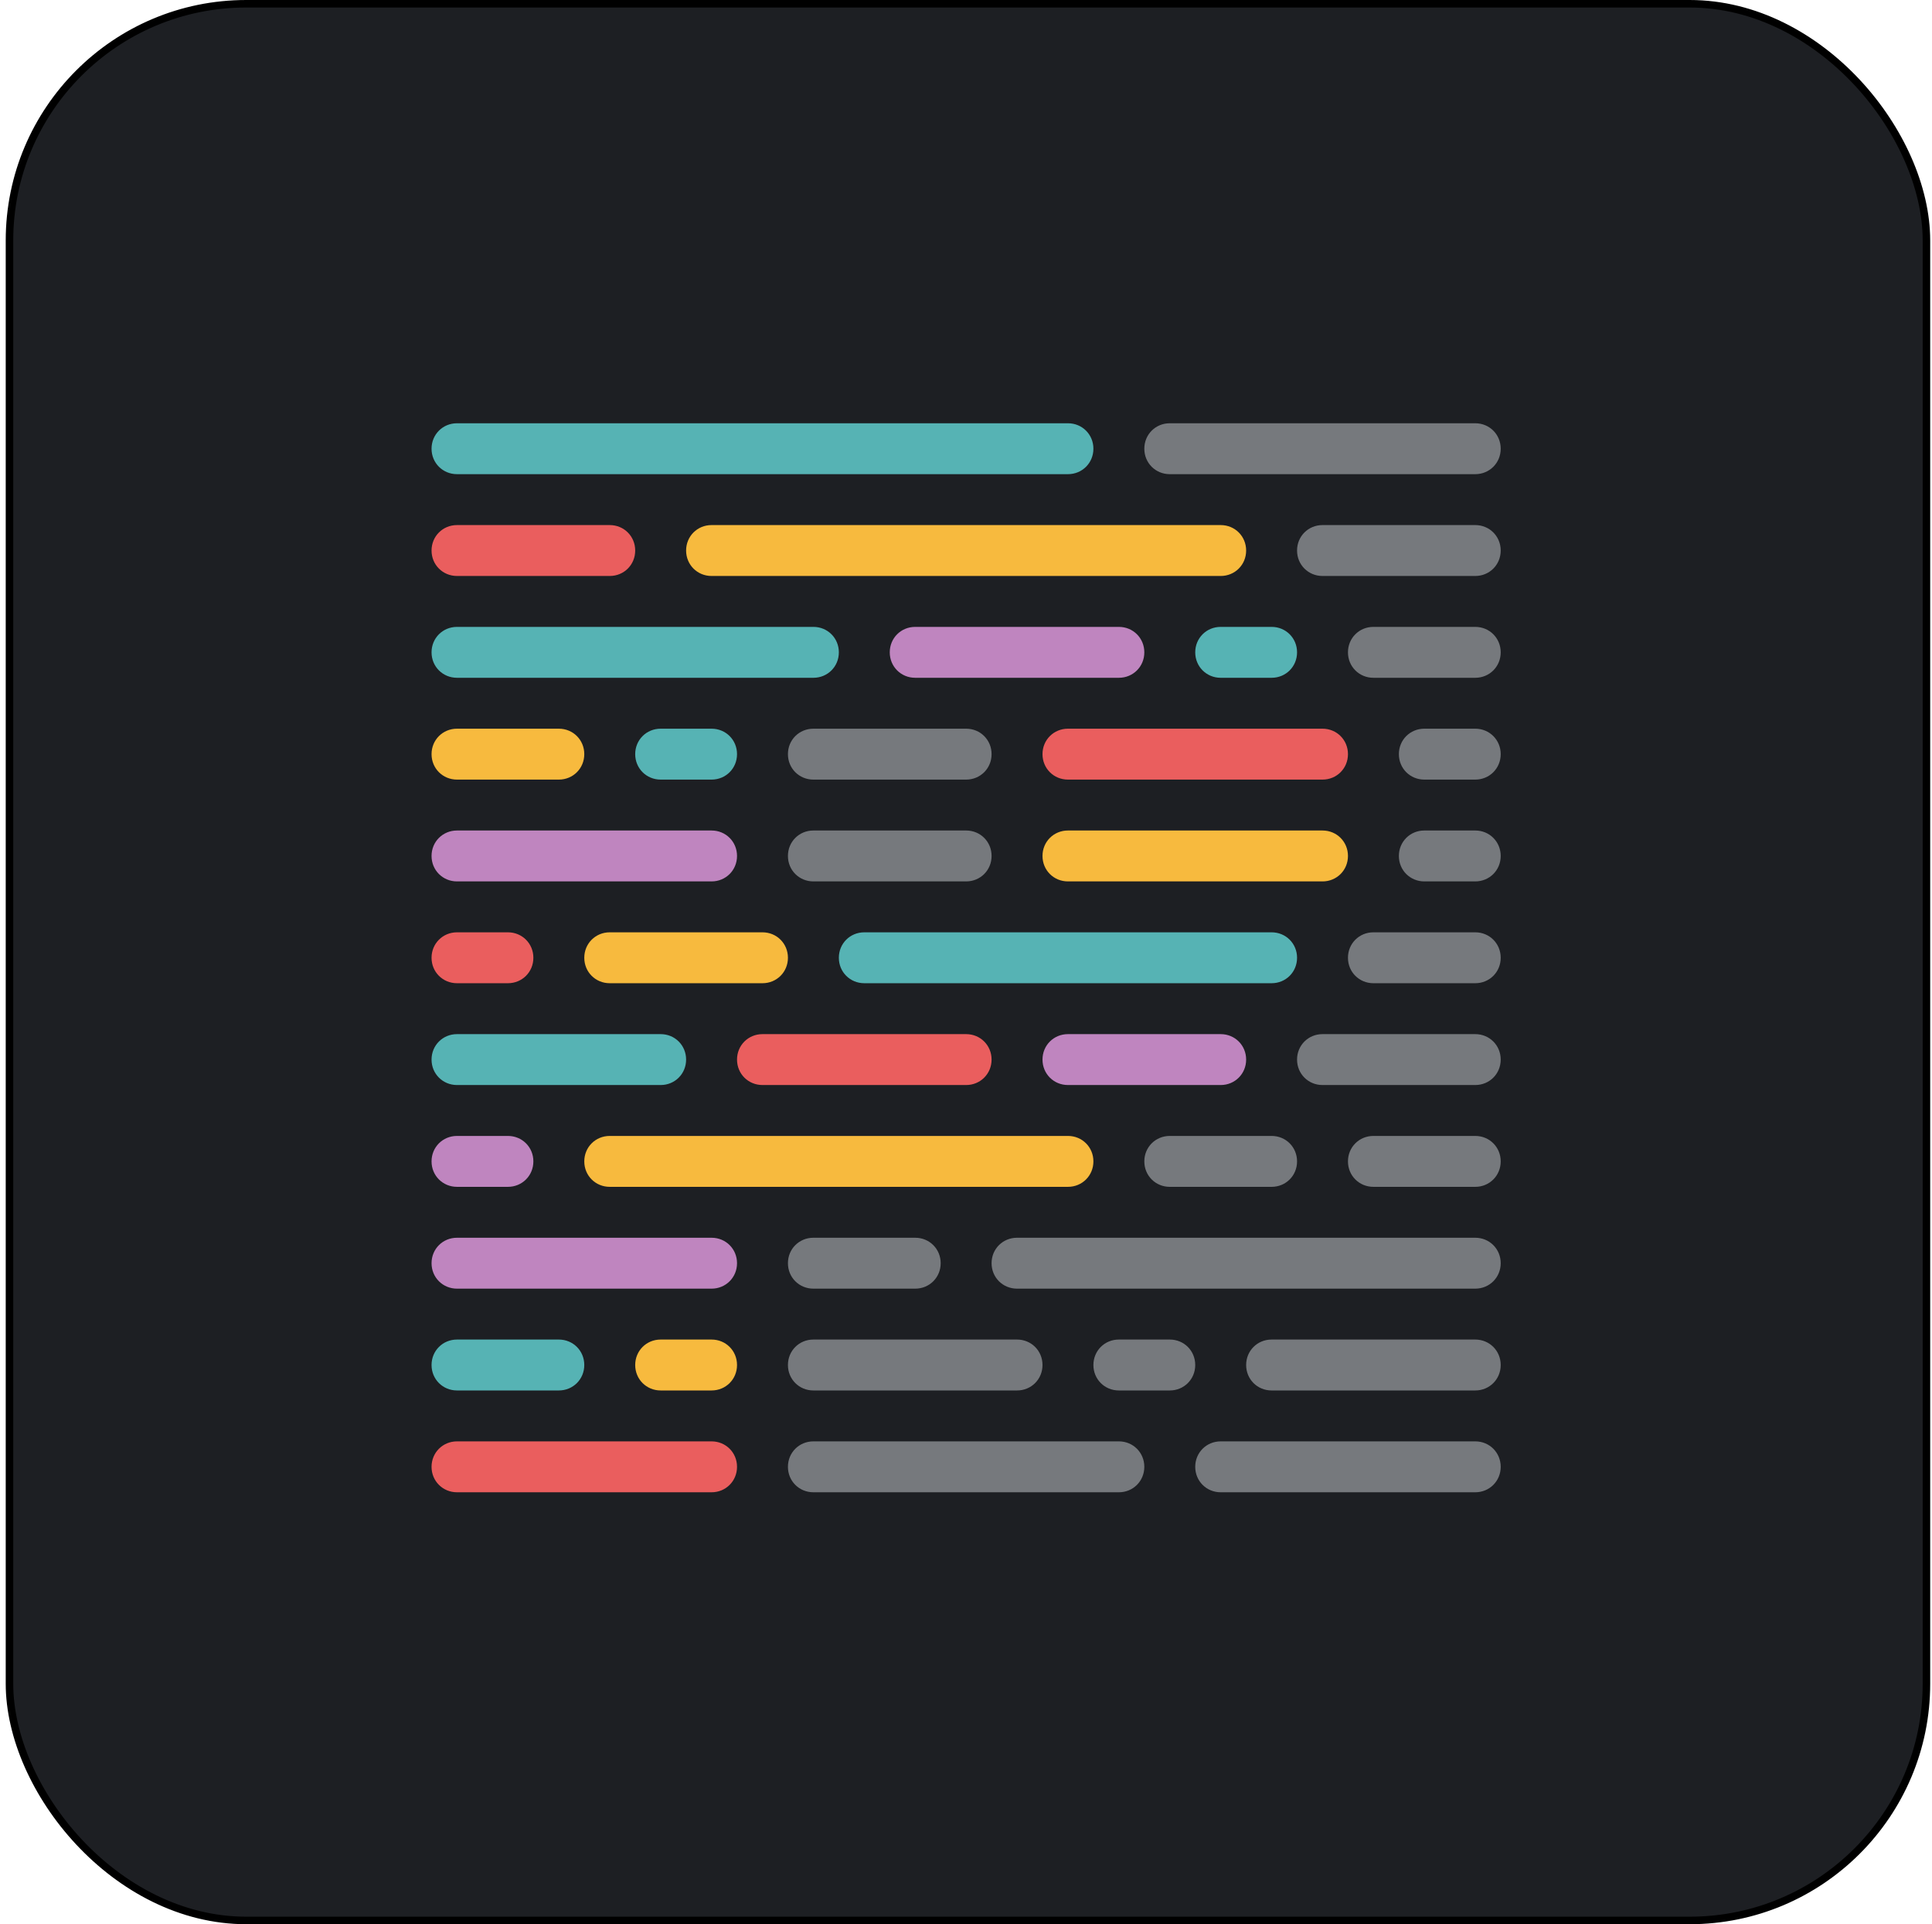 <svg width="257" height="256" viewBox="0 0 257 256" fill="none" xmlns="http://www.w3.org/2000/svg">
<rect x="1.261" y="0.5" width="255" height="255" rx="31.5" fill="#1D1F23"/>
<rect x="1.261" y="0.5" width="255" height="255" rx="31.5" stroke="black"/>
<path d="M162.379 83.402H169.152C171.048 83.402 172.538 84.892 172.538 86.788C172.538 88.684 171.048 90.174 169.152 90.174H162.379C160.483 90.174 158.993 88.684 158.993 86.788C158.993 84.892 160.483 83.402 162.379 83.402Z" fill="#56B3B4"/>
<path d="M60.792 191.762H94.654C96.551 191.762 98.041 193.252 98.041 195.148C98.041 197.044 96.551 198.534 94.654 198.534H60.792C58.896 198.534 57.406 197.044 57.406 195.148C57.406 193.252 58.896 191.762 60.792 191.762Z" fill="#EA5E5E"/>
<path d="M142.062 137.582H162.379C164.275 137.582 165.765 139.072 165.765 140.968C165.765 142.864 164.275 144.354 162.379 144.354H142.062C140.166 144.354 138.676 142.864 138.676 140.968C138.676 139.072 140.166 137.582 142.062 137.582Z" fill="#BF85BF"/>
<path d="M101.427 137.582H128.517C130.413 137.582 131.903 139.072 131.903 140.968C131.903 142.864 130.413 144.354 128.517 144.354H101.427C99.531 144.354 98.041 142.864 98.041 140.968C98.041 139.072 99.531 137.582 101.427 137.582Z" fill="#EA5E5E"/>
<path d="M60.792 137.582H87.882C89.778 137.582 91.268 139.072 91.268 140.968C91.268 142.864 89.778 144.354 87.882 144.354H60.792C58.896 144.354 57.406 142.864 57.406 140.968C57.406 139.072 58.896 137.582 60.792 137.582Z" fill="#56B3B4"/>
<path d="M60.792 164.672H94.654C96.551 164.672 98.041 166.161 98.041 168.058C98.041 169.954 96.551 171.444 94.654 171.444H60.792C58.896 171.444 57.406 169.954 57.406 168.058C57.406 166.161 58.896 164.672 60.792 164.672Z" fill="#BF85BF"/>
<path d="M60.792 110.492H94.654C96.551 110.492 98.041 111.982 98.041 113.878C98.041 115.774 96.551 117.264 94.654 117.264H60.792C58.896 117.264 57.406 115.774 57.406 113.878C57.406 111.982 58.896 110.492 60.792 110.492Z" fill="#BF85BF"/>
<path d="M94.654 69.857H162.379C164.275 69.857 165.765 71.347 165.765 73.243C165.765 75.139 164.275 76.629 162.379 76.629H94.654C92.758 76.629 91.268 75.139 91.268 73.243C91.268 71.347 92.758 69.857 94.654 69.857Z" fill="#F7BA3E"/>
<path d="M60.792 69.857H81.109C83.006 69.857 84.496 71.347 84.496 73.243C84.496 75.139 83.006 76.629 81.109 76.629H60.792C58.896 76.629 57.406 75.139 57.406 73.243C57.406 71.347 58.896 69.857 60.792 69.857Z" fill="#EA5E5E"/>
<path d="M87.882 178.216H94.654C96.551 178.216 98.041 179.706 98.041 181.603C98.041 183.499 96.551 184.989 94.654 184.989H87.882C85.986 184.989 84.496 183.499 84.496 181.603C84.496 179.706 85.986 178.216 87.882 178.216Z" fill="#F7BA3E"/>
<path d="M87.882 96.947H94.654C96.551 96.947 98.041 98.437 98.041 100.333C98.041 102.229 96.551 103.719 94.654 103.719H87.882C85.986 103.719 84.496 102.229 84.496 100.333C84.496 98.437 85.986 96.947 87.882 96.947Z" fill="#56B3B4"/>
<path d="M60.792 178.216H74.337C76.233 178.216 77.723 179.706 77.723 181.603C77.723 183.499 76.233 184.989 74.337 184.989H60.792C58.896 184.989 57.406 183.499 57.406 181.603C57.406 179.706 58.896 178.216 60.792 178.216Z" fill="#56B3B4"/>
<path d="M60.792 96.947H74.337C76.233 96.947 77.723 98.437 77.723 100.333C77.723 102.229 76.233 103.719 74.337 103.719H60.792C58.896 103.719 57.406 102.229 57.406 100.333C57.406 98.437 58.896 96.947 60.792 96.947Z" fill="#F7BA3E"/>
<path opacity="0.5" d="M148.834 178.216H155.607C157.503 178.216 158.993 179.706 158.993 181.603C158.993 183.499 157.503 184.989 155.607 184.989H148.834C146.938 184.989 145.448 183.499 145.448 181.603C145.448 179.706 146.938 178.216 148.834 178.216Z" fill="#D0D4D8"/>
<path opacity="0.5" d="M108.199 178.216H135.289C137.186 178.216 138.676 179.706 138.676 181.603C138.676 183.499 137.186 184.989 135.289 184.989H108.199C106.303 184.989 104.813 183.499 104.813 181.603C104.813 179.706 106.303 178.216 108.199 178.216Z" fill="#D0D4D8"/>
<path opacity="0.5" d="M169.152 178.216H196.242C198.138 178.216 199.628 179.706 199.628 181.603C199.628 183.499 198.138 184.989 196.242 184.989H169.152C167.255 184.989 165.766 183.499 165.766 181.603C165.766 179.706 167.255 178.216 169.152 178.216Z" fill="#D0D4D8"/>
<path d="M114.972 124.037H169.152C171.048 124.037 172.538 125.527 172.538 127.423C172.538 129.319 171.048 130.809 169.152 130.809H114.972C113.076 130.809 111.586 129.319 111.586 127.423C111.586 125.527 113.076 124.037 114.972 124.037Z" fill="#56B3B4"/>
<path d="M81.109 124.037H101.427C103.323 124.037 104.813 125.527 104.813 127.423C104.813 129.319 103.323 130.809 101.427 130.809H81.109C79.213 130.809 77.723 129.319 77.723 127.423C77.723 125.527 79.213 124.037 81.109 124.037Z" fill="#F7BA3E"/>
<path d="M60.792 124.037H67.564C69.461 124.037 70.951 125.527 70.951 127.423C70.951 129.319 69.461 130.809 67.564 130.809H60.792C58.896 130.809 57.406 129.319 57.406 127.423C57.406 125.527 58.896 124.037 60.792 124.037Z" fill="#EA5E5E"/>
<path d="M121.744 83.402H148.834C150.731 83.402 152.221 84.892 152.221 86.788C152.221 88.684 150.731 90.174 148.834 90.174H121.744C119.848 90.174 118.358 88.684 118.358 86.788C118.358 84.892 119.848 83.402 121.744 83.402Z" fill="#BF85BF"/>
<path d="M60.792 83.402H108.199C110.096 83.402 111.586 84.892 111.586 86.788C111.586 88.684 110.096 90.174 108.199 90.174H60.792C58.896 90.174 57.406 88.684 57.406 86.788C57.406 84.892 58.896 83.402 60.792 83.402Z" fill="#56B3B4"/>
<path d="M81.109 151.127H142.062C143.958 151.127 145.448 152.617 145.448 154.513C145.448 156.409 143.958 157.899 142.062 157.899H81.109C79.213 157.899 77.723 156.409 77.723 154.513C77.723 152.617 79.213 151.127 81.109 151.127Z" fill="#F7BA3E"/>
<path d="M60.792 151.127H67.564C69.461 151.127 70.951 152.617 70.951 154.513C70.951 156.409 69.461 157.899 67.564 157.899H60.792C58.896 157.899 57.406 156.409 57.406 154.513C57.406 152.617 58.896 151.127 60.792 151.127Z" fill="#BF85BF"/>
<path d="M142.062 96.947H175.924C177.82 96.947 179.31 98.437 179.31 100.333C179.31 102.229 177.82 103.719 175.924 103.719H142.062C140.166 103.719 138.676 102.229 138.676 100.333C138.676 98.437 140.166 96.947 142.062 96.947Z" fill="#EA5E5E"/>
<path d="M142.062 110.492H175.924C177.82 110.492 179.31 111.982 179.31 113.878C179.31 115.774 177.82 117.264 175.924 117.264H142.062C140.166 117.264 138.676 115.774 138.676 113.878C138.676 111.982 140.166 110.492 142.062 110.492Z" fill="#F7BA3E"/>
<path d="M60.792 56.312H142.062C143.958 56.312 145.448 57.802 145.448 59.698C145.448 61.594 143.958 63.084 142.062 63.084H60.792C58.896 63.084 57.406 61.594 57.406 59.698C57.406 57.802 58.896 56.312 60.792 56.312Z" fill="#56B3B4"/>
<path opacity="0.5" d="M155.607 56.312H196.242C198.138 56.312 199.628 57.802 199.628 59.698C199.628 61.594 198.138 63.084 196.242 63.084H155.607C153.711 63.084 152.221 61.594 152.221 59.698C152.221 57.802 153.711 56.312 155.607 56.312Z" fill="#D0D4D8"/>
<path opacity="0.5" d="M155.607 151.127H169.152C171.048 151.127 172.538 152.617 172.538 154.513C172.538 156.409 171.048 157.899 169.152 157.899H155.607C153.711 157.899 152.221 156.409 152.221 154.513C152.221 152.617 153.711 151.127 155.607 151.127Z" fill="#D0D4D8"/>
<path opacity="0.5" d="M182.697 151.127H196.242C198.138 151.127 199.628 152.617 199.628 154.513C199.628 156.409 198.138 157.899 196.242 157.899H182.697C180.8 157.899 179.31 156.409 179.31 154.513C179.31 152.617 180.8 151.127 182.697 151.127Z" fill="#D0D4D8"/>
<path opacity="0.5" d="M175.924 137.582H196.242C198.138 137.582 199.628 139.072 199.628 140.968C199.628 142.864 198.138 144.354 196.242 144.354H175.924C174.028 144.354 172.538 142.864 172.538 140.968C172.538 139.072 174.028 137.582 175.924 137.582Z" fill="#D0D4D8"/>
<path opacity="0.5" d="M175.924 69.857H196.242C198.138 69.857 199.628 71.347 199.628 73.243C199.628 75.139 198.138 76.629 196.242 76.629H175.924C174.028 76.629 172.538 75.139 172.538 73.243C172.538 71.347 174.028 69.857 175.924 69.857Z" fill="#D0D4D8"/>
<path opacity="0.5" d="M182.697 124.037H196.242C198.138 124.037 199.628 125.527 199.628 127.423C199.628 129.319 198.138 130.809 196.242 130.809H182.697C180.8 130.809 179.31 129.319 179.31 127.423C179.31 125.527 180.8 124.037 182.697 124.037Z" fill="#D0D4D8"/>
<path opacity="0.5" d="M182.697 83.402H196.242C198.138 83.402 199.628 84.892 199.628 86.788C199.628 88.684 198.138 90.174 196.242 90.174H182.697C180.8 90.174 179.31 88.684 179.31 86.788C179.31 84.892 180.8 83.402 182.697 83.402Z" fill="#D0D4D8"/>
<path opacity="0.5" d="M189.469 96.947H196.242C198.138 96.947 199.628 98.437 199.628 100.333C199.628 102.229 198.138 103.719 196.242 103.719H189.469C187.573 103.719 186.083 102.229 186.083 100.333C186.083 98.437 187.573 96.947 189.469 96.947Z" fill="#D0D4D8"/>
<path opacity="0.5" d="M189.469 110.492H196.242C198.138 110.492 199.628 111.982 199.628 113.878C199.628 115.774 198.138 117.264 196.242 117.264H189.469C187.573 117.264 186.083 115.774 186.083 113.878C186.083 111.982 187.573 110.492 189.469 110.492Z" fill="#D0D4D8"/>
<path opacity="0.5" d="M135.29 164.672H196.242C198.138 164.672 199.628 166.161 199.628 168.058C199.628 169.954 198.138 171.444 196.242 171.444H135.29C133.393 171.444 131.903 169.954 131.903 168.058C131.903 166.161 133.393 164.672 135.29 164.672Z" fill="#D0D4D8"/>
<path opacity="0.5" d="M108.199 164.672H121.744C123.641 164.672 125.131 166.161 125.131 168.058C125.131 169.954 123.641 171.444 121.744 171.444H108.199C106.303 171.444 104.813 169.954 104.813 168.058C104.813 166.161 106.303 164.672 108.199 164.672Z" fill="#D0D4D8"/>
<path opacity="0.5" d="M162.379 191.762H196.242C198.138 191.762 199.628 193.252 199.628 195.148C199.628 197.044 198.138 198.534 196.242 198.534H162.379C160.483 198.534 158.993 197.044 158.993 195.148C158.993 193.252 160.483 191.762 162.379 191.762Z" fill="#D0D4D8"/>
<path opacity="0.5" d="M108.199 191.762H148.834C150.73 191.762 152.22 193.252 152.22 195.148C152.22 197.044 150.73 198.534 148.834 198.534H108.199C106.303 198.534 104.813 197.044 104.813 195.148C104.813 193.252 106.303 191.762 108.199 191.762Z" fill="#D0D4D8"/>
<path opacity="0.5" d="M108.199 96.947H128.517C130.413 96.947 131.903 98.437 131.903 100.333C131.903 102.229 130.413 103.719 128.517 103.719H108.199C106.303 103.719 104.813 102.229 104.813 100.333C104.813 98.437 106.303 96.947 108.199 96.947Z" fill="#D0D4D8"/>
<path opacity="0.5" d="M108.199 110.492H128.517C130.413 110.492 131.903 111.982 131.903 113.878C131.903 115.774 130.413 117.264 128.517 117.264H108.199C106.303 117.264 104.813 115.774 104.813 113.878C104.813 111.982 106.303 110.492 108.199 110.492Z" fill="#D0D4D8"/>
</svg>
